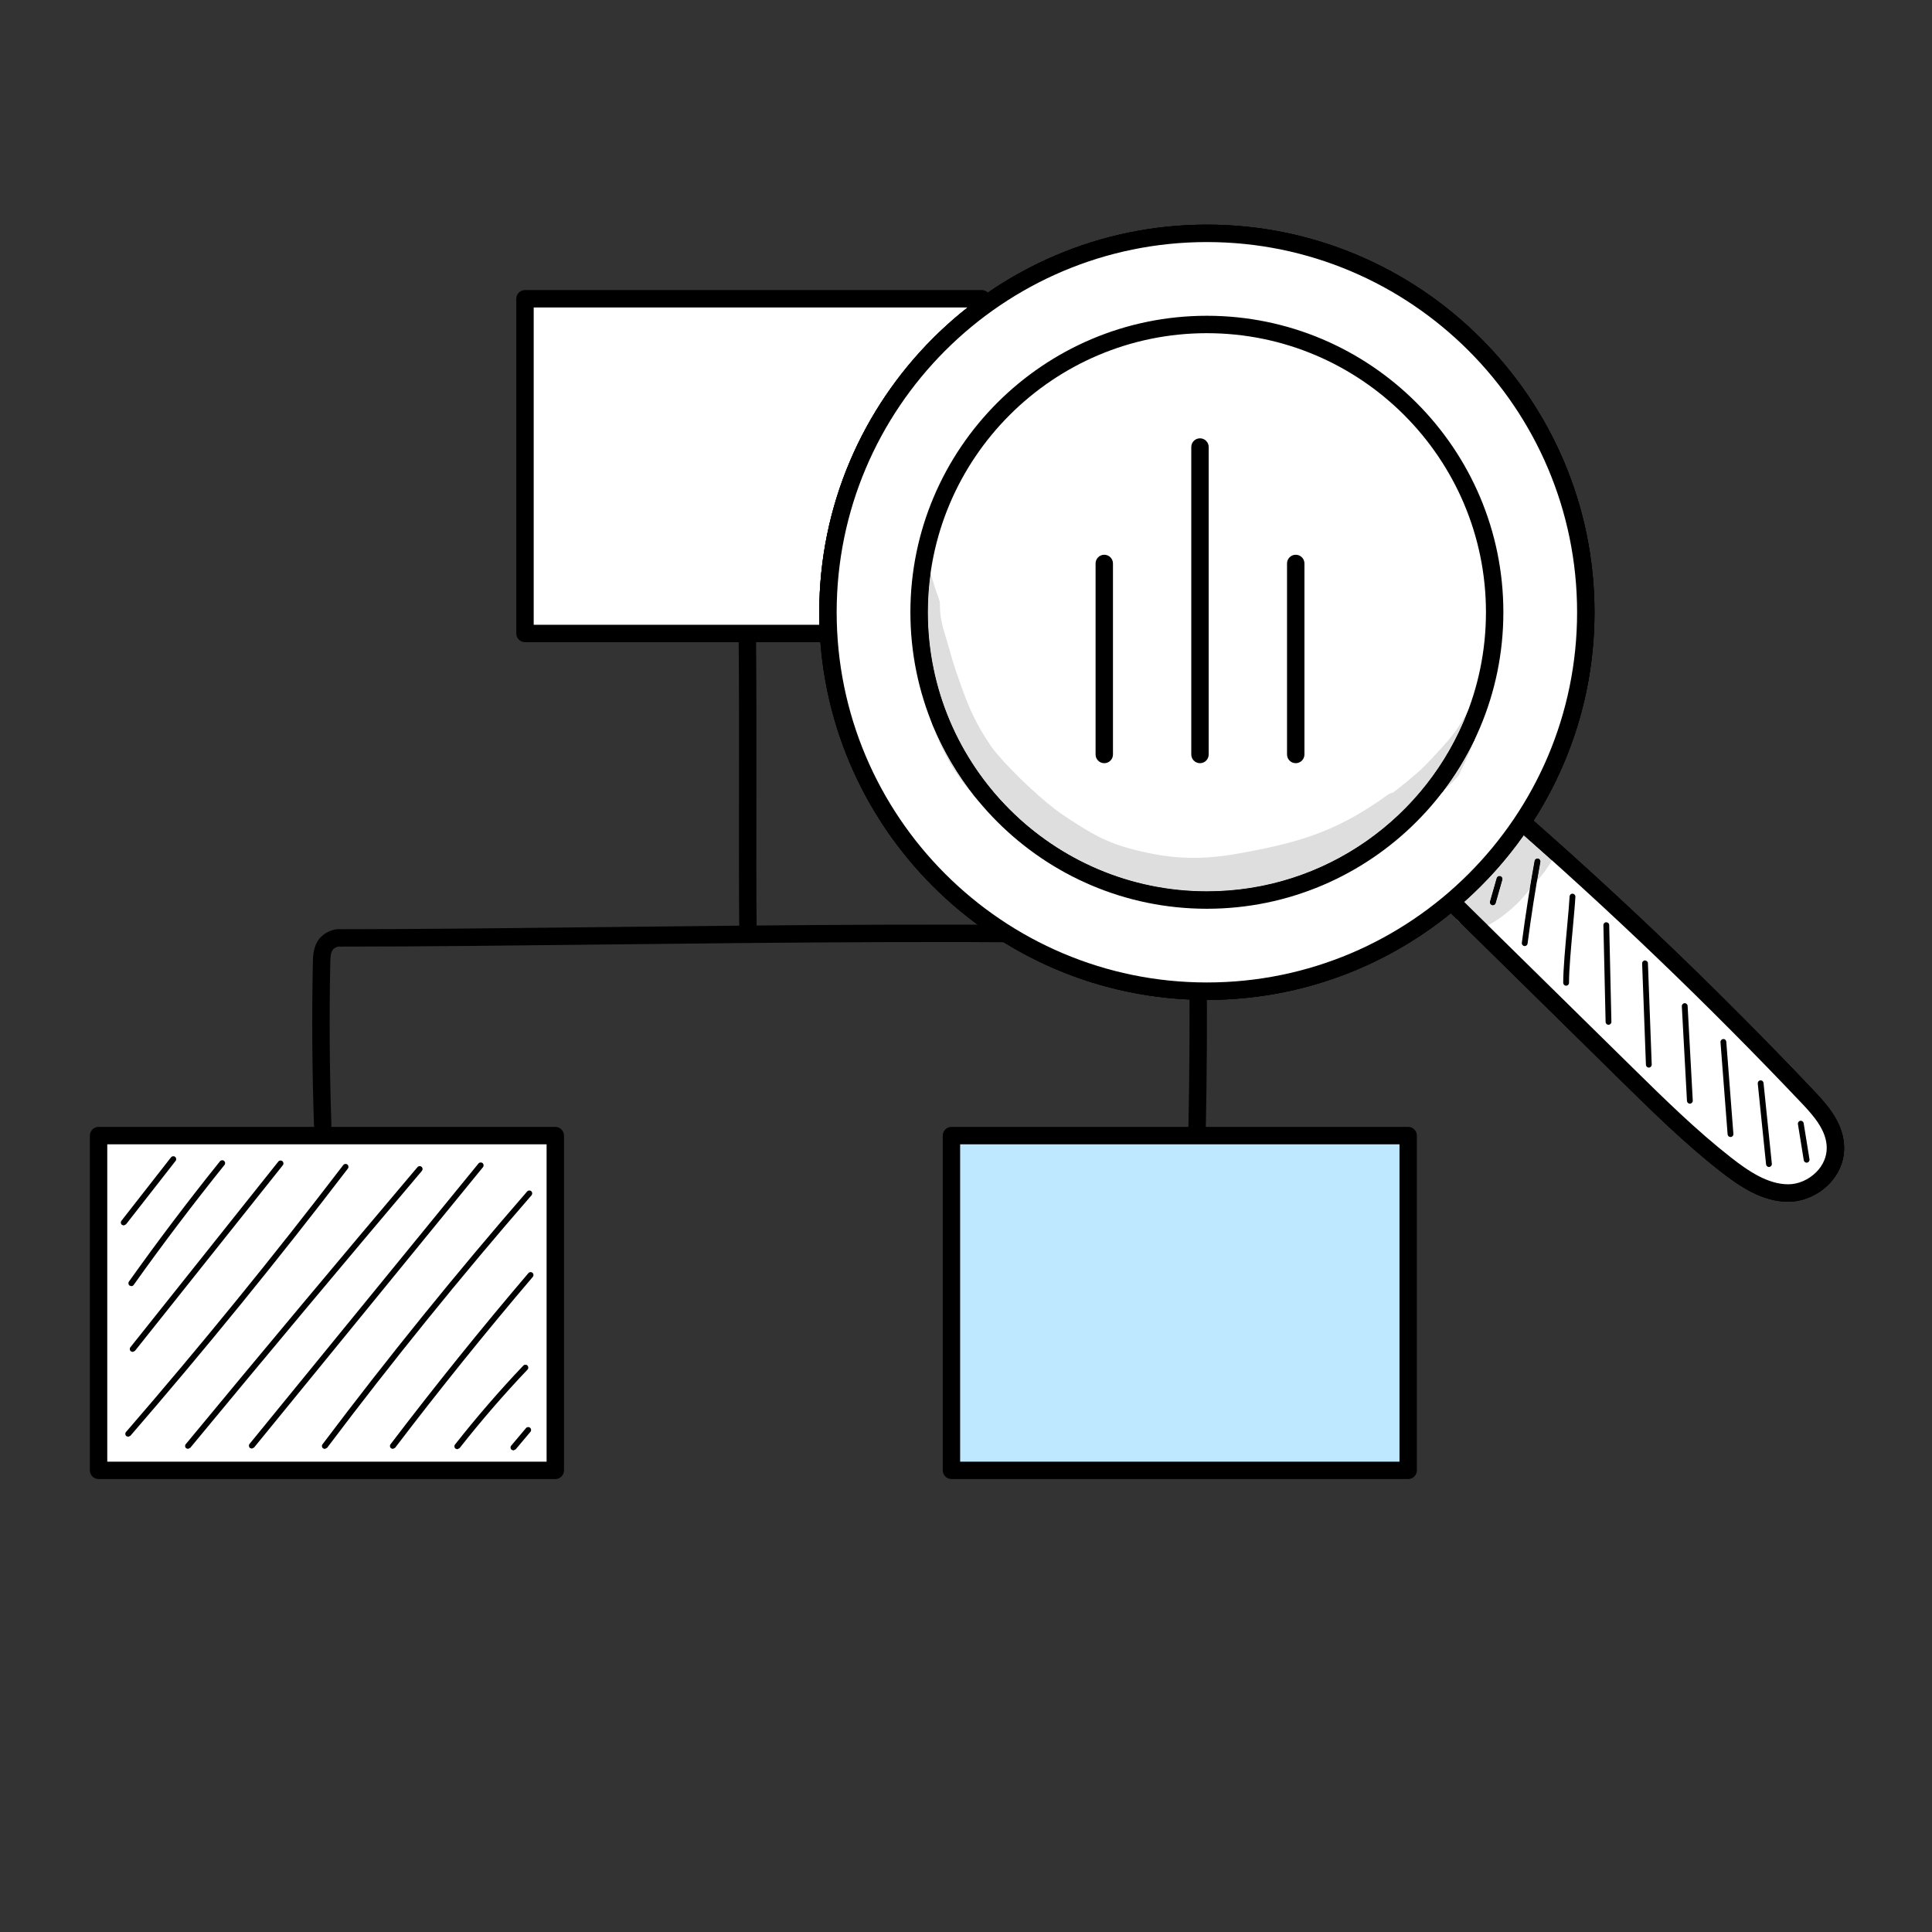 <svg width="86" height="86" viewBox="0 0 86 86" fill="none" xmlns="http://www.w3.org/2000/svg">
<rect x="0" y="0" width="86" height="86" fill="#333333" stroke="none"/>
<g clip-path="url(#clip0_948_21340)">
<path d="M42.352 65.451H62.684V50.55H42.352V65.451Z" fill="#BEE8FF"/>
<path d="M42.739 65.063H62.296V50.937H42.739V65.063ZM62.683 65.838H42.352C42.138 65.838 41.965 65.664 41.965 65.451V50.55C41.965 50.336 42.138 50.162 42.352 50.162H62.683C62.897 50.162 63.07 50.336 63.07 50.55V65.451C63.07 65.664 62.897 65.838 62.683 65.838Z" fill="black"/>
<path d="M23.37 28.199H43.701V13.298H23.37V28.199Z" fill="white"/>
<path d="M23.757 27.811H43.313V13.686H23.757V27.811ZM43.701 28.586H23.37C23.156 28.586 22.982 28.413 22.982 28.199V13.298C22.982 13.084 23.156 12.911 23.37 12.911H43.701C43.914 12.911 44.088 13.084 44.088 13.298V28.199C44.088 28.413 43.914 28.586 43.701 28.586Z" fill="black"/>
<path d="M4.388 65.451H24.718V50.55H4.388V65.451Z" fill="white"/>
<path d="M4.775 65.063H24.331V50.937H4.775V65.063ZM24.718 65.838H4.387C4.174 65.838 4 65.664 4 65.451V50.55C4 50.336 4.174 50.162 4.387 50.162H24.718C24.932 50.162 25.106 50.336 25.106 50.55V65.451C25.106 65.664 24.932 65.838 24.718 65.838Z" fill="black"/>
<path d="M33.295 41.975C33.083 41.975 32.91 41.804 32.908 41.592C32.89 39.832 32.893 37.673 32.895 35.386C32.898 32.962 32.901 30.456 32.879 28.291C32.877 28.077 33.048 27.902 33.263 27.9H33.267C33.479 27.9 33.652 28.071 33.654 28.284C33.675 30.452 33.673 32.961 33.67 35.387C33.667 37.671 33.665 39.828 33.683 41.584C33.685 41.798 33.513 41.973 33.299 41.975H33.295H33.295Z" fill="black"/>
<path d="M53.285 50.739H53.277C53.063 50.734 52.893 50.558 52.898 50.344C52.949 47.891 52.964 45.404 52.94 42.951C52.937 42.715 52.935 42.471 52.854 42.283C52.767 42.082 52.749 42.056 52.572 42.052C44.331 41.845 35.078 41.951 26.915 42.043C22.677 42.091 18.674 42.137 15.133 42.137L15.105 42.135C15.015 42.126 14.853 42.205 14.795 42.304C14.715 42.439 14.705 42.637 14.701 42.881C14.653 45.264 14.67 47.681 14.751 50.067C14.758 50.281 14.592 50.46 14.377 50.468C14.165 50.477 13.985 50.308 13.977 50.094C13.895 47.693 13.878 45.262 13.926 42.865C13.931 42.598 13.938 42.232 14.128 41.911C14.329 41.569 14.755 41.338 15.145 41.362C18.679 41.362 22.676 41.316 26.907 41.268C35.076 41.176 44.336 41.07 52.591 41.277C53.272 41.294 53.47 41.755 53.565 41.976C53.708 42.307 53.712 42.66 53.714 42.944C53.738 45.404 53.724 47.9 53.672 50.36C53.668 50.571 53.495 50.739 53.285 50.739L53.285 50.739Z" fill="black"/>
<path d="M5.507 54.55L5.427 54.522C5.371 54.478 5.362 54.397 5.405 54.341L7.612 51.517C7.656 51.461 7.737 51.45 7.794 51.495C7.85 51.539 7.86 51.62 7.816 51.676L5.609 54.5L5.507 54.55Z" fill="black"/>
<path d="M5.845 57.251L5.77 57.227C5.712 57.186 5.698 57.105 5.74 57.047C7.032 55.231 8.395 53.43 9.792 51.693C9.837 51.638 9.918 51.629 9.973 51.674C10.029 51.718 10.038 51.8 9.993 51.855C8.6 53.588 7.24 55.385 5.95 57.197C5.925 57.232 5.885 57.251 5.845 57.251Z" fill="black"/>
<path d="M5.905 60.18L5.825 60.152C5.769 60.107 5.76 60.026 5.805 59.97L12.388 51.707C12.433 51.651 12.514 51.641 12.57 51.687C12.625 51.731 12.635 51.812 12.59 51.868L6.007 60.132L5.905 60.18H5.905Z" fill="black"/>
<path d="M5.706 63.957L5.622 63.925C5.568 63.879 5.562 63.798 5.609 63.743C8.937 59.898 12.191 55.9 15.28 51.86C15.323 51.804 15.404 51.793 15.46 51.836C15.517 51.88 15.528 51.961 15.485 52.017C12.393 56.061 9.136 60.063 5.804 63.912L5.706 63.957L5.706 63.957Z" fill="black"/>
<path d="M8.368 64.495L8.286 64.466C8.231 64.42 8.223 64.339 8.269 64.284C11.668 60.174 15.138 56.025 18.583 51.953C18.63 51.899 18.711 51.892 18.765 51.937C18.82 51.984 18.826 52.065 18.781 52.119C15.336 56.191 11.866 60.339 8.468 64.448L8.368 64.495L8.368 64.495Z" fill="black"/>
<path d="M11.209 64.483L11.127 64.454C11.072 64.408 11.064 64.327 11.109 64.272L21.298 51.792C21.343 51.737 21.424 51.728 21.48 51.773C21.535 51.819 21.543 51.9 21.498 51.956L11.309 64.435L11.209 64.483V64.483Z" fill="black"/>
<path d="M14.458 64.498L14.381 64.472C14.324 64.429 14.312 64.349 14.355 64.292C17.248 60.45 20.313 56.664 23.465 53.036C23.512 52.983 23.593 52.977 23.647 53.024C23.701 53.071 23.706 53.152 23.66 53.206C20.512 56.828 17.45 60.611 14.561 64.447L14.458 64.498L14.458 64.498Z" fill="black"/>
<path d="M17.486 64.497L17.409 64.47C17.352 64.427 17.34 64.346 17.384 64.289C19.35 61.705 21.415 59.142 23.521 56.671C23.567 56.616 23.648 56.61 23.702 56.657C23.757 56.703 23.763 56.784 23.717 56.838C21.615 59.306 19.553 61.865 17.589 64.445L17.486 64.496V64.497Z" fill="black"/>
<path d="M20.356 64.511L20.276 64.484C20.22 64.439 20.21 64.359 20.254 64.302C21.209 63.088 22.232 61.905 23.294 60.787C23.344 60.736 23.425 60.734 23.477 60.783C23.528 60.832 23.531 60.914 23.482 60.965C22.425 62.077 21.407 63.253 20.457 64.462L20.356 64.511H20.356Z" fill="black"/>
<path d="M22.854 64.564L22.77 64.533C22.716 64.487 22.709 64.406 22.755 64.351L23.414 63.569C23.46 63.515 23.541 63.508 23.596 63.554C23.65 63.6 23.657 63.681 23.611 63.736L22.952 64.518L22.854 64.564H22.854Z" fill="black"/>
<path d="M64.277 39.81C66.981 42.471 69.686 45.132 72.391 47.792C73.82 49.197 75.251 50.606 76.808 51.825C77.647 52.483 78.581 53.104 79.603 53.105C80.624 53.105 81.709 52.244 81.701 51.09C81.695 50.189 81.074 49.466 80.491 48.851C76.185 44.309 71.684 40.003 67.01 35.953C66.154 37.208 65.297 38.463 64.277 39.81L64.277 39.81Z" fill="white"/>
<path d="M64.79 39.772L72.662 47.516C74.06 48.891 75.505 50.313 77.046 51.52C77.84 52.142 78.699 52.717 79.603 52.717H79.604C80.046 52.717 80.512 52.514 80.849 52.175C81.151 51.871 81.317 51.486 81.314 51.092C81.309 50.339 80.766 49.704 80.21 49.118C76.03 44.709 71.615 40.476 67.085 36.53C66.368 37.578 65.629 38.651 64.791 39.772H64.79ZM79.604 53.492H79.602C78.463 53.491 77.471 52.837 76.569 52.13C74.993 50.896 73.532 49.459 72.119 48.069L64.006 40.086C63.867 39.95 63.851 39.731 63.968 39.577C64.979 38.241 65.845 36.972 66.682 35.745C66.745 35.654 66.847 35.588 66.957 35.574C67.066 35.559 67.18 35.588 67.264 35.66C71.929 39.703 76.474 44.051 80.772 48.585C81.405 49.252 82.081 50.051 82.088 51.087C82.093 51.69 81.848 52.27 81.398 52.722C80.919 53.204 80.248 53.492 79.604 53.492Z" fill="black"/>
<path d="M53.723 40.064C46.648 40.064 40.913 34.329 40.913 27.254C40.913 20.179 46.648 14.443 53.723 14.443C60.798 14.443 66.533 20.179 66.533 27.254C66.533 34.329 60.798 40.064 53.723 40.064ZM53.723 40.064C46.648 40.064 40.913 34.329 40.913 27.254C40.913 20.179 46.648 14.443 53.723 14.443C60.798 14.443 66.533 20.179 66.533 27.254C66.533 34.329 60.798 40.064 53.723 40.064ZM53.723 10.387C44.408 10.387 36.856 17.939 36.856 27.254C36.856 36.569 44.408 44.12 53.723 44.12C63.038 44.12 70.59 36.569 70.59 27.254C70.59 17.939 63.038 10.387 53.723 10.387Z" fill="white"/>
<path d="M41.3 27.254C41.3 34.104 46.873 39.677 53.723 39.677C60.573 39.677 66.145 34.104 66.145 27.254C66.145 20.404 60.573 14.831 53.723 14.831C46.873 14.831 41.3 20.404 41.3 27.254ZM53.723 40.452C46.445 40.452 40.525 34.531 40.525 27.254C40.525 19.977 46.445 14.056 53.723 14.056C61 14.056 66.92 19.977 66.92 27.254C66.92 34.531 61 40.452 53.723 40.452ZM53.723 10.775C44.636 10.775 37.243 18.167 37.243 27.254C37.243 36.34 44.636 43.733 53.723 43.733C62.809 43.733 70.202 36.34 70.202 27.254C70.202 18.167 62.809 10.775 53.723 10.775ZM53.723 44.508C44.209 44.508 36.469 36.768 36.469 27.254C36.469 17.74 44.209 10 53.723 10C63.236 10 70.976 17.74 70.976 27.254C70.976 36.768 63.236 44.508 53.723 44.508Z" fill="black"/>
<path d="M66.451 40.294L66.416 40.289C66.347 40.269 66.308 40.198 66.327 40.129L66.624 39.09C66.644 39.022 66.716 38.982 66.784 39.002C66.852 39.021 66.892 39.093 66.872 39.162L66.576 40.2C66.559 40.257 66.507 40.294 66.451 40.294L66.451 40.294Z" fill="black"/>
<path d="M67.871 42.113L67.854 42.112C67.783 42.102 67.733 42.037 67.742 41.967C67.901 40.752 68.092 39.526 68.311 38.322C68.324 38.252 68.391 38.208 68.461 38.219C68.531 38.232 68.578 38.298 68.565 38.369C68.347 39.568 68.156 40.789 67.998 42C67.99 42.065 67.934 42.113 67.871 42.113H67.871Z" fill="black"/>
<path d="M69.713 43.877C69.642 43.877 69.584 43.82 69.584 43.748C69.584 43.141 69.677 42.122 69.76 41.223C69.81 40.675 69.853 40.202 69.868 39.904C69.872 39.833 69.933 39.775 70.004 39.782C70.075 39.785 70.13 39.846 70.126 39.917C70.111 40.22 70.067 40.696 70.017 41.247C69.935 42.14 69.842 43.153 69.842 43.748C69.842 43.82 69.785 43.877 69.713 43.877L69.713 43.877Z" fill="black"/>
<path d="M71.6 45.617C71.529 45.617 71.472 45.56 71.471 45.491L71.373 41.183C71.372 41.111 71.428 41.053 71.499 41.051C71.578 41.06 71.63 41.105 71.631 41.177L71.729 45.484C71.73 45.556 71.674 45.615 71.602 45.617H71.6L71.6 45.617Z" fill="black"/>
<path d="M73.395 47.522C73.325 47.522 73.268 47.467 73.266 47.398L73.097 42.886C73.094 42.815 73.15 42.755 73.221 42.752C73.293 42.758 73.352 42.805 73.355 42.877L73.524 47.388C73.526 47.459 73.471 47.519 73.4 47.522H73.395Z" fill="black"/>
<path d="M75.222 49.128C75.153 49.128 75.096 49.075 75.093 49.006L74.864 44.792C74.861 44.721 74.915 44.66 74.987 44.656C75.052 44.647 75.119 44.706 75.122 44.778L75.351 48.992C75.354 49.063 75.299 49.124 75.229 49.128L75.222 49.128Z" fill="black"/>
<path d="M77.031 50.612C76.964 50.612 76.907 50.561 76.902 50.493L76.585 46.39C76.58 46.319 76.633 46.257 76.704 46.252C76.776 46.241 76.837 46.3 76.843 46.371L77.159 50.474C77.165 50.545 77.112 50.607 77.04 50.612L77.031 50.612Z" fill="black"/>
<path d="M78.743 51.947C78.677 51.947 78.621 51.897 78.614 51.83L78.244 48.232C78.237 48.161 78.288 48.098 78.359 48.091C78.43 48.08 78.493 48.135 78.501 48.206L78.871 51.804C78.878 51.875 78.826 51.938 78.756 51.945L78.742 51.947H78.743Z" fill="black"/>
<path d="M80.419 51.755C80.357 51.755 80.302 51.709 80.292 51.646L80.032 50.038C80.02 49.969 80.069 49.902 80.139 49.891C80.209 49.878 80.276 49.927 80.287 49.998L80.547 51.605C80.558 51.675 80.51 51.742 80.44 51.753L80.419 51.755H80.419Z" fill="black"/>
<path d="M64.277 39.81C66.981 42.471 69.686 45.132 72.391 47.792C73.82 49.197 75.251 50.606 76.808 51.825C77.647 52.483 78.581 53.104 79.603 53.105C80.624 53.105 81.709 52.244 81.701 51.09C81.695 50.189 81.074 49.466 80.491 48.851C76.185 44.309 71.684 40.003 67.01 35.953C66.154 37.208 65.297 38.463 64.277 39.81L64.277 39.81Z" fill="white"/>
<path d="M64.79 39.772L72.662 47.516C74.06 48.891 75.505 50.313 77.046 51.52C77.84 52.142 78.699 52.717 79.603 52.717H79.604C80.046 52.717 80.512 52.514 80.849 52.175C81.151 51.871 81.317 51.486 81.314 51.092C81.309 50.339 80.766 49.704 80.21 49.118C76.03 44.709 71.615 40.476 67.085 36.53C66.368 37.578 65.629 38.651 64.791 39.772H64.79ZM79.604 53.492H79.602C78.463 53.491 77.471 52.837 76.569 52.13C74.993 50.896 73.532 49.459 72.119 48.069L64.006 40.086C63.867 39.95 63.851 39.731 63.968 39.577C64.979 38.241 65.845 36.972 66.682 35.745C66.745 35.654 66.847 35.588 66.957 35.574C67.066 35.559 67.18 35.588 67.264 35.66C71.929 39.703 76.474 44.051 80.772 48.585C81.405 49.252 82.081 50.051 82.088 51.087C82.093 51.69 81.848 52.27 81.398 52.722C80.919 53.204 80.248 53.492 79.604 53.492Z" fill="black"/>
<path d="M53.723 40.064C46.648 40.064 40.913 34.329 40.913 27.254C40.913 20.179 46.648 14.443 53.723 14.443C60.798 14.443 66.533 20.179 66.533 27.254C66.533 34.329 60.798 40.064 53.723 40.064ZM53.723 40.064C46.648 40.064 40.913 34.329 40.913 27.254C40.913 20.179 46.648 14.443 53.723 14.443C60.798 14.443 66.533 20.179 66.533 27.254C66.533 34.329 60.798 40.064 53.723 40.064ZM53.723 10.387C44.408 10.387 36.856 17.939 36.856 27.254C36.856 36.569 44.408 44.12 53.723 44.12C63.038 44.12 70.59 36.569 70.59 27.254C70.59 17.939 63.038 10.387 53.723 10.387Z" fill="white"/>
<path d="M41.3 27.254C41.3 34.104 46.873 39.677 53.723 39.677C60.573 39.677 66.145 34.104 66.145 27.254C66.145 20.404 60.573 14.831 53.723 14.831C46.873 14.831 41.3 20.404 41.3 27.254ZM53.723 40.452C46.445 40.452 40.525 34.531 40.525 27.254C40.525 19.977 46.445 14.056 53.723 14.056C61 14.056 66.92 19.977 66.92 27.254C66.92 34.531 61 40.452 53.723 40.452ZM53.723 10.775C44.636 10.775 37.243 18.167 37.243 27.254C37.243 36.34 44.636 43.733 53.723 43.733C62.809 43.733 70.202 36.34 70.202 27.254C70.202 18.167 62.809 10.775 53.723 10.775ZM53.723 44.508C44.209 44.508 36.469 36.768 36.469 27.254C36.469 17.74 44.209 10 53.723 10C63.236 10 70.976 17.74 70.976 27.254C70.976 36.768 63.236 44.508 53.723 44.508Z" fill="black"/>
<path d="M66.451 40.294L66.416 40.289C66.347 40.269 66.308 40.198 66.327 40.129L66.624 39.09C66.644 39.022 66.716 38.982 66.784 39.002C66.852 39.021 66.892 39.093 66.872 39.162L66.576 40.2C66.559 40.257 66.507 40.294 66.451 40.294L66.451 40.294Z" fill="black"/>
<path d="M67.871 42.113L67.854 42.112C67.783 42.102 67.733 42.037 67.742 41.967C67.901 40.752 68.092 39.526 68.311 38.322C68.324 38.252 68.391 38.208 68.461 38.219C68.531 38.232 68.578 38.298 68.565 38.369C68.347 39.568 68.156 40.789 67.998 42C67.99 42.065 67.934 42.113 67.871 42.113H67.871Z" fill="black"/>
<path d="M69.713 43.877C69.642 43.877 69.584 43.82 69.584 43.748C69.584 43.141 69.677 42.122 69.76 41.223C69.81 40.675 69.853 40.202 69.868 39.904C69.872 39.833 69.933 39.775 70.004 39.782C70.075 39.785 70.13 39.846 70.126 39.917C70.111 40.22 70.067 40.696 70.017 41.247C69.935 42.14 69.842 43.153 69.842 43.748C69.842 43.82 69.785 43.877 69.713 43.877L69.713 43.877Z" fill="black"/>
<path d="M71.6 45.617C71.529 45.617 71.472 45.56 71.471 45.491L71.373 41.183C71.372 41.111 71.428 41.053 71.499 41.051C71.578 41.06 71.63 41.105 71.631 41.177L71.729 45.484C71.73 45.556 71.674 45.615 71.602 45.617H71.6L71.6 45.617Z" fill="black"/>
<path d="M73.395 47.522C73.325 47.522 73.268 47.467 73.266 47.398L73.097 42.886C73.094 42.815 73.15 42.755 73.221 42.752C73.293 42.758 73.352 42.805 73.355 42.877L73.524 47.388C73.526 47.459 73.471 47.519 73.4 47.522H73.395Z" fill="black"/>
<path d="M75.222 49.128C75.153 49.128 75.096 49.075 75.093 49.006L74.864 44.792C74.861 44.721 74.915 44.66 74.987 44.656C75.052 44.647 75.119 44.706 75.122 44.778L75.351 48.992C75.354 49.063 75.299 49.124 75.229 49.128L75.222 49.128Z" fill="black"/>
<path d="M77.031 50.612C76.964 50.612 76.907 50.561 76.902 50.493L76.585 46.39C76.58 46.319 76.633 46.257 76.704 46.252C76.776 46.241 76.837 46.3 76.843 46.371L77.159 50.474C77.165 50.545 77.112 50.607 77.04 50.612L77.031 50.612Z" fill="black"/>
<path d="M78.743 51.947C78.677 51.947 78.621 51.897 78.614 51.83L78.244 48.232C78.237 48.161 78.288 48.098 78.359 48.091C78.43 48.08 78.493 48.135 78.501 48.206L78.871 51.804C78.878 51.875 78.826 51.938 78.756 51.945L78.742 51.947H78.743Z" fill="black"/>
<path d="M80.419 51.755C80.357 51.755 80.302 51.709 80.292 51.646L80.032 50.038C80.02 49.969 80.069 49.902 80.139 49.891C80.209 49.878 80.276 49.927 80.287 49.998L80.547 51.605C80.558 51.675 80.51 51.742 80.44 51.753L80.419 51.755H80.419Z" fill="black"/>
<path d="M49.155 33.972C48.941 33.972 48.768 33.799 48.768 33.585V25.082C48.768 24.868 48.941 24.694 49.155 24.694C49.369 24.694 49.542 24.868 49.542 25.082V33.585C49.542 33.799 49.369 33.972 49.155 33.972Z" fill="black"/>
<path d="M57.677 33.972C57.464 33.972 57.29 33.799 57.29 33.585V25.082C57.29 24.868 57.464 24.694 57.677 24.694C57.892 24.694 58.065 24.868 58.065 25.082V33.585C58.065 33.799 57.892 33.972 57.677 33.972Z" fill="black"/>
<path d="M53.416 33.972C53.202 33.972 53.028 33.799 53.028 33.585V19.898C53.028 19.685 53.202 19.511 53.416 19.511C53.63 19.511 53.803 19.685 53.803 19.898V33.585C53.803 33.799 53.63 33.972 53.416 33.972Z" fill="black"/>
<path d="M64.277 39.81C66.981 42.471 69.686 45.132 72.391 47.792C73.82 49.197 75.251 50.606 76.808 51.825C77.647 52.483 78.581 53.104 79.603 53.105C80.624 53.105 81.709 52.244 81.701 51.09C81.695 50.189 81.074 49.466 80.491 48.851C76.185 44.309 71.684 40.003 67.01 35.953C66.154 37.208 65.297 38.463 64.277 39.81L64.277 39.81Z" fill="white"/>
<path d="M64.79 39.772L72.662 47.516C74.06 48.891 75.505 50.313 77.046 51.52C77.84 52.142 78.699 52.717 79.603 52.717H79.604C80.046 52.717 80.512 52.514 80.849 52.175C81.151 51.871 81.317 51.486 81.314 51.092C81.309 50.339 80.766 49.704 80.21 49.118C76.03 44.709 71.615 40.476 67.085 36.53C66.368 37.578 65.629 38.651 64.791 39.772H64.79ZM79.604 53.492H79.602C78.463 53.491 77.471 52.837 76.569 52.13C74.993 50.896 73.532 49.459 72.119 48.069L64.006 40.086C63.867 39.95 63.851 39.731 63.968 39.577C64.979 38.241 65.845 36.972 66.682 35.745C66.745 35.654 66.847 35.588 66.957 35.574C67.066 35.559 67.18 35.588 67.264 35.66C71.929 39.703 76.474 44.051 80.772 48.585C81.405 49.252 82.081 50.051 82.088 51.087C82.093 51.69 81.848 52.27 81.398 52.722C80.919 53.204 80.248 53.492 79.604 53.492Z" fill="black"/>
<path d="M53.723 40.064C46.648 40.064 40.913 34.329 40.913 27.254C40.913 20.179 46.648 14.443 53.723 14.443C60.798 14.443 66.533 20.179 66.533 27.254C66.533 34.329 60.798 40.064 53.723 40.064ZM53.723 40.064C46.648 40.064 40.913 34.329 40.913 27.254C40.913 20.179 46.648 14.443 53.723 14.443C60.798 14.443 66.533 20.179 66.533 27.254C66.533 34.329 60.798 40.064 53.723 40.064ZM53.723 10.387C44.408 10.387 36.856 17.939 36.856 27.254C36.856 36.569 44.408 44.12 53.723 44.12C63.038 44.12 70.59 36.569 70.59 27.254C70.59 17.939 63.038 10.387 53.723 10.387Z" fill="white"/>
<path d="M41.3 27.254C41.3 34.104 46.873 39.677 53.723 39.677C60.573 39.677 66.145 34.104 66.145 27.254C66.145 20.404 60.573 14.831 53.723 14.831C46.873 14.831 41.3 20.404 41.3 27.254ZM53.723 40.452C46.445 40.452 40.525 34.531 40.525 27.254C40.525 19.977 46.445 14.056 53.723 14.056C61 14.056 66.92 19.977 66.92 27.254C66.92 34.531 61 40.452 53.723 40.452ZM53.723 10.775C44.636 10.775 37.243 18.167 37.243 27.254C37.243 36.34 44.636 43.733 53.723 43.733C62.809 43.733 70.202 36.34 70.202 27.254C70.202 18.167 62.809 10.775 53.723 10.775ZM53.723 44.508C44.209 44.508 36.469 36.768 36.469 27.254C36.469 17.74 44.209 10 53.723 10C63.236 10 70.976 17.74 70.976 27.254C70.976 36.768 63.236 44.508 53.723 44.508Z" fill="black"/>
<path d="M66.451 40.294L66.416 40.289C66.347 40.269 66.308 40.198 66.327 40.129L66.624 39.09C66.644 39.022 66.716 38.982 66.784 39.002C66.852 39.021 66.892 39.093 66.872 39.162L66.576 40.2C66.559 40.257 66.507 40.294 66.451 40.294L66.451 40.294Z" fill="black"/>
<path d="M67.871 42.113L67.854 42.112C67.783 42.102 67.733 42.037 67.742 41.967C67.901 40.752 68.092 39.526 68.311 38.322C68.324 38.252 68.391 38.208 68.461 38.219C68.531 38.232 68.578 38.298 68.565 38.369C68.347 39.568 68.156 40.789 67.998 42C67.99 42.065 67.934 42.113 67.871 42.113H67.871Z" fill="black"/>
<path d="M69.713 43.877C69.642 43.877 69.584 43.82 69.584 43.748C69.584 43.141 69.677 42.122 69.76 41.223C69.81 40.675 69.853 40.202 69.868 39.904C69.872 39.833 69.933 39.775 70.004 39.782C70.075 39.785 70.13 39.846 70.126 39.917C70.111 40.22 70.067 40.696 70.017 41.247C69.935 42.14 69.842 43.153 69.842 43.748C69.842 43.82 69.785 43.877 69.713 43.877L69.713 43.877Z" fill="black"/>
<path d="M71.6 45.617C71.529 45.617 71.472 45.56 71.471 45.491L71.373 41.183C71.372 41.111 71.428 41.053 71.499 41.051C71.578 41.06 71.63 41.105 71.631 41.177L71.729 45.484C71.73 45.556 71.674 45.615 71.602 45.617H71.6L71.6 45.617Z" fill="black"/>
<path d="M73.395 47.522C73.325 47.522 73.268 47.467 73.266 47.398L73.097 42.886C73.094 42.815 73.15 42.755 73.221 42.752C73.293 42.758 73.352 42.805 73.355 42.877L73.524 47.388C73.526 47.459 73.471 47.519 73.4 47.522H73.395Z" fill="black"/>
<path d="M75.222 49.128C75.153 49.128 75.096 49.075 75.093 49.006L74.864 44.792C74.861 44.721 74.915 44.66 74.987 44.656C75.052 44.647 75.119 44.706 75.122 44.778L75.351 48.992C75.354 49.063 75.299 49.124 75.229 49.128L75.222 49.128Z" fill="black"/>
<path d="M77.031 50.612C76.964 50.612 76.907 50.561 76.902 50.493L76.585 46.39C76.58 46.319 76.633 46.257 76.704 46.252C76.776 46.241 76.837 46.3 76.843 46.371L77.159 50.474C77.165 50.545 77.112 50.607 77.04 50.612L77.031 50.612Z" fill="black"/>
<path d="M78.743 51.947C78.677 51.947 78.621 51.897 78.614 51.83L78.244 48.232C78.237 48.161 78.288 48.098 78.359 48.091C78.43 48.08 78.493 48.135 78.501 48.206L78.871 51.804C78.878 51.875 78.826 51.938 78.756 51.945L78.742 51.947H78.743Z" fill="black"/>
<path d="M80.419 51.755C80.357 51.755 80.302 51.709 80.292 51.646L80.032 50.038C80.02 49.969 80.069 49.902 80.139 49.891C80.209 49.878 80.276 49.927 80.287 49.998L80.547 51.605C80.558 51.675 80.51 51.742 80.44 51.753L80.419 51.755H80.419Z" fill="black"/>
<path d="M41.3 27.226V27.254C41.3 34.104 46.873 39.677 53.723 39.677C59.001 39.677 63.52 36.368 65.317 31.716C65.095 32.032 64.924 32.399 64.676 32.692C64.609 32.814 63.744 33.788 63.255 34.253C62.831 34.631 62.425 34.964 62.012 35.279C61.939 35.293 61.866 35.321 61.795 35.364C59.687 36.89 58.102 37.447 55.435 37.938C54.744 38.068 53.996 38.186 53.134 38.186C52.418 38.186 51.623 38.104 50.718 37.879C49.322 37.554 48.648 37.172 47.189 36.19C46.57 35.755 45.19 34.54 44.252 33.404L44.251 33.404C43.242 32.024 42.896 30.817 42.689 30.267C42.479 29.703 42.321 29.123 42.156 28.545C41.911 27.75 41.836 27.473 41.837 26.797C41.686 26.374 41.547 25.946 41.421 25.515C41.343 26.074 41.301 26.646 41.3 27.226V27.226ZM43.392 35.459C43.37 35.435 43.349 35.411 43.326 35.387C42.391 34.336 41.867 33.28 41.51 32.256C41.986 33.415 42.623 34.492 43.392 35.459V35.459ZM64.218 35.246C64.758 34.539 65.228 33.776 65.618 32.967C65.587 33.055 65.555 33.143 65.523 33.231C65.337 33.662 65.139 34.089 64.934 34.513C64.737 34.737 64.495 34.985 64.219 35.246L64.218 35.246Z" fill="#DEDEDE"/>
<path d="M53.299 40.093C52.817 40.093 52.335 40.054 51.86 39.967L51.847 39.965C51.074 39.873 50.296 39.783 49.547 39.565C48.178 39.12 46.941 38.354 45.78 37.516C45.291 37.114 44.517 36.68 43.393 35.459C42.623 34.492 41.986 33.415 41.51 32.257C41.319 31.708 41.175 31.168 41.043 30.644C40.822 28.909 40.79 27.16 41.016 25.417C41.034 25.416 41.053 25.416 41.071 25.416C41.189 25.416 41.307 25.443 41.414 25.492C41.417 25.499 41.419 25.507 41.421 25.515C41.342 26.083 41.3 26.664 41.3 27.254C41.3 34.104 46.873 39.677 53.723 39.677C59.001 39.677 63.52 36.368 65.317 31.716C65.416 31.575 65.525 31.444 65.655 31.334C65.753 31.275 65.862 31.248 65.971 31.248C66.056 31.248 66.14 31.264 66.218 31.295C66.021 31.853 65.82 32.41 65.618 32.967C65.228 33.776 64.758 34.539 64.219 35.246C63.382 36.035 62.234 36.937 61.113 37.635C60.883 37.809 60.712 37.927 60.218 38.231C59.004 38.873 57.676 39.281 56.347 39.607C55.705 39.779 55.068 39.974 54.403 40.028C54.036 40.07 53.667 40.093 53.299 40.093V40.093Z" fill="black"/>
<path d="M65.043 41.107C64.948 41.037 64.864 40.954 64.793 40.861L65.043 41.107Z" fill="#A8A8A8"/>
<path d="M66.234 41.192L65.174 40.15C66.168 39.266 67.058 38.27 67.828 37.181C68.246 37.55 68.665 37.922 69.083 38.296C69.068 38.325 69.052 38.355 69.034 38.384C68.855 38.68 68.642 38.955 68.416 39.217C68.464 38.934 68.514 38.651 68.565 38.369C68.578 38.298 68.531 38.231 68.461 38.219C68.454 38.217 68.447 38.217 68.439 38.217C68.378 38.217 68.323 38.259 68.311 38.322C68.235 38.743 68.162 39.166 68.092 39.591C67.595 40.231 66.982 40.78 66.269 41.172C66.257 41.179 66.246 41.186 66.234 41.192H66.234ZM66.748 38.997C66.692 38.997 66.641 39.034 66.624 39.09L66.328 40.129C66.308 40.198 66.347 40.269 66.416 40.289L66.452 40.294C66.508 40.294 66.559 40.257 66.576 40.2L66.873 39.161C66.892 39.093 66.852 39.021 66.784 39.002C66.772 38.999 66.76 38.997 66.748 38.997L66.748 38.997Z" fill="#DEDEDE"/>
<path d="M65.705 41.331C65.462 41.331 65.232 41.247 65.042 41.107L64.792 40.861C64.732 40.782 64.681 40.695 64.642 40.603C64.822 40.456 65 40.304 65.174 40.15L66.234 41.192C66.057 41.288 65.878 41.331 65.705 41.331L65.705 41.331ZM69.082 38.296C68.665 37.922 68.246 37.55 67.827 37.181C67.917 37.054 68.005 36.926 68.091 36.796C68.1 36.796 68.108 36.796 68.117 36.796C68.208 36.796 68.304 36.809 68.405 36.838C69.022 37.001 69.354 37.73 69.082 38.296H69.082Z" fill="black"/>
<path d="M64.642 40.603C64.498 40.264 64.516 39.857 64.804 39.503C64.92 39.302 65.137 39.212 65.32 39.085L65.332 39.076C66.256 38.239 66.414 38.295 66.975 37.641L67.018 37.59C67.28 37.184 67.619 36.809 68.092 36.796C68.005 36.926 67.917 37.054 67.828 37.181C67.059 38.27 66.168 39.266 65.174 40.15C65 40.304 64.822 40.456 64.642 40.603V40.603Z" fill="black"/>
<path d="M66.451 40.294L66.416 40.289C66.347 40.269 66.308 40.198 66.327 40.129L66.624 39.09C66.64 39.034 66.692 38.997 66.748 38.997C66.76 38.997 66.772 38.999 66.784 39.002C66.852 39.021 66.892 39.093 66.872 39.162L66.576 40.2C66.559 40.257 66.507 40.294 66.451 40.294L66.451 40.294Z" fill="black"/>
<path d="M68.093 39.591C68.162 39.166 68.235 38.743 68.311 38.322C68.323 38.259 68.378 38.217 68.44 38.217C68.447 38.217 68.454 38.217 68.462 38.219C68.532 38.231 68.579 38.298 68.566 38.369C68.514 38.65 68.465 38.934 68.416 39.217C68.327 39.321 68.235 39.424 68.143 39.525C68.126 39.547 68.11 39.569 68.093 39.591Z" fill="black"/>
<path d="M49.155 33.972C48.941 33.972 48.768 33.799 48.768 33.585V25.082C48.768 24.868 48.941 24.694 49.155 24.694C49.369 24.694 49.542 24.868 49.542 25.082V33.585C49.542 33.799 49.369 33.972 49.155 33.972Z" fill="black"/>
<path d="M57.677 33.972C57.464 33.972 57.29 33.799 57.29 33.585V25.082C57.29 24.868 57.464 24.694 57.677 24.694C57.892 24.694 58.065 24.868 58.065 25.082V33.585C58.065 33.799 57.892 33.972 57.677 33.972Z" fill="black"/>
<path d="M53.416 33.972C53.202 33.972 53.028 33.799 53.028 33.585V19.898C53.028 19.685 53.202 19.511 53.416 19.511C53.63 19.511 53.803 19.685 53.803 19.898V33.585C53.803 33.799 53.63 33.972 53.416 33.972Z" fill="black"/>
</g>
<defs>
<clipPath id="clip0_948_21340">
<rect width="86" height="86" fill="white"/>
</clipPath>
</defs>
</svg>
